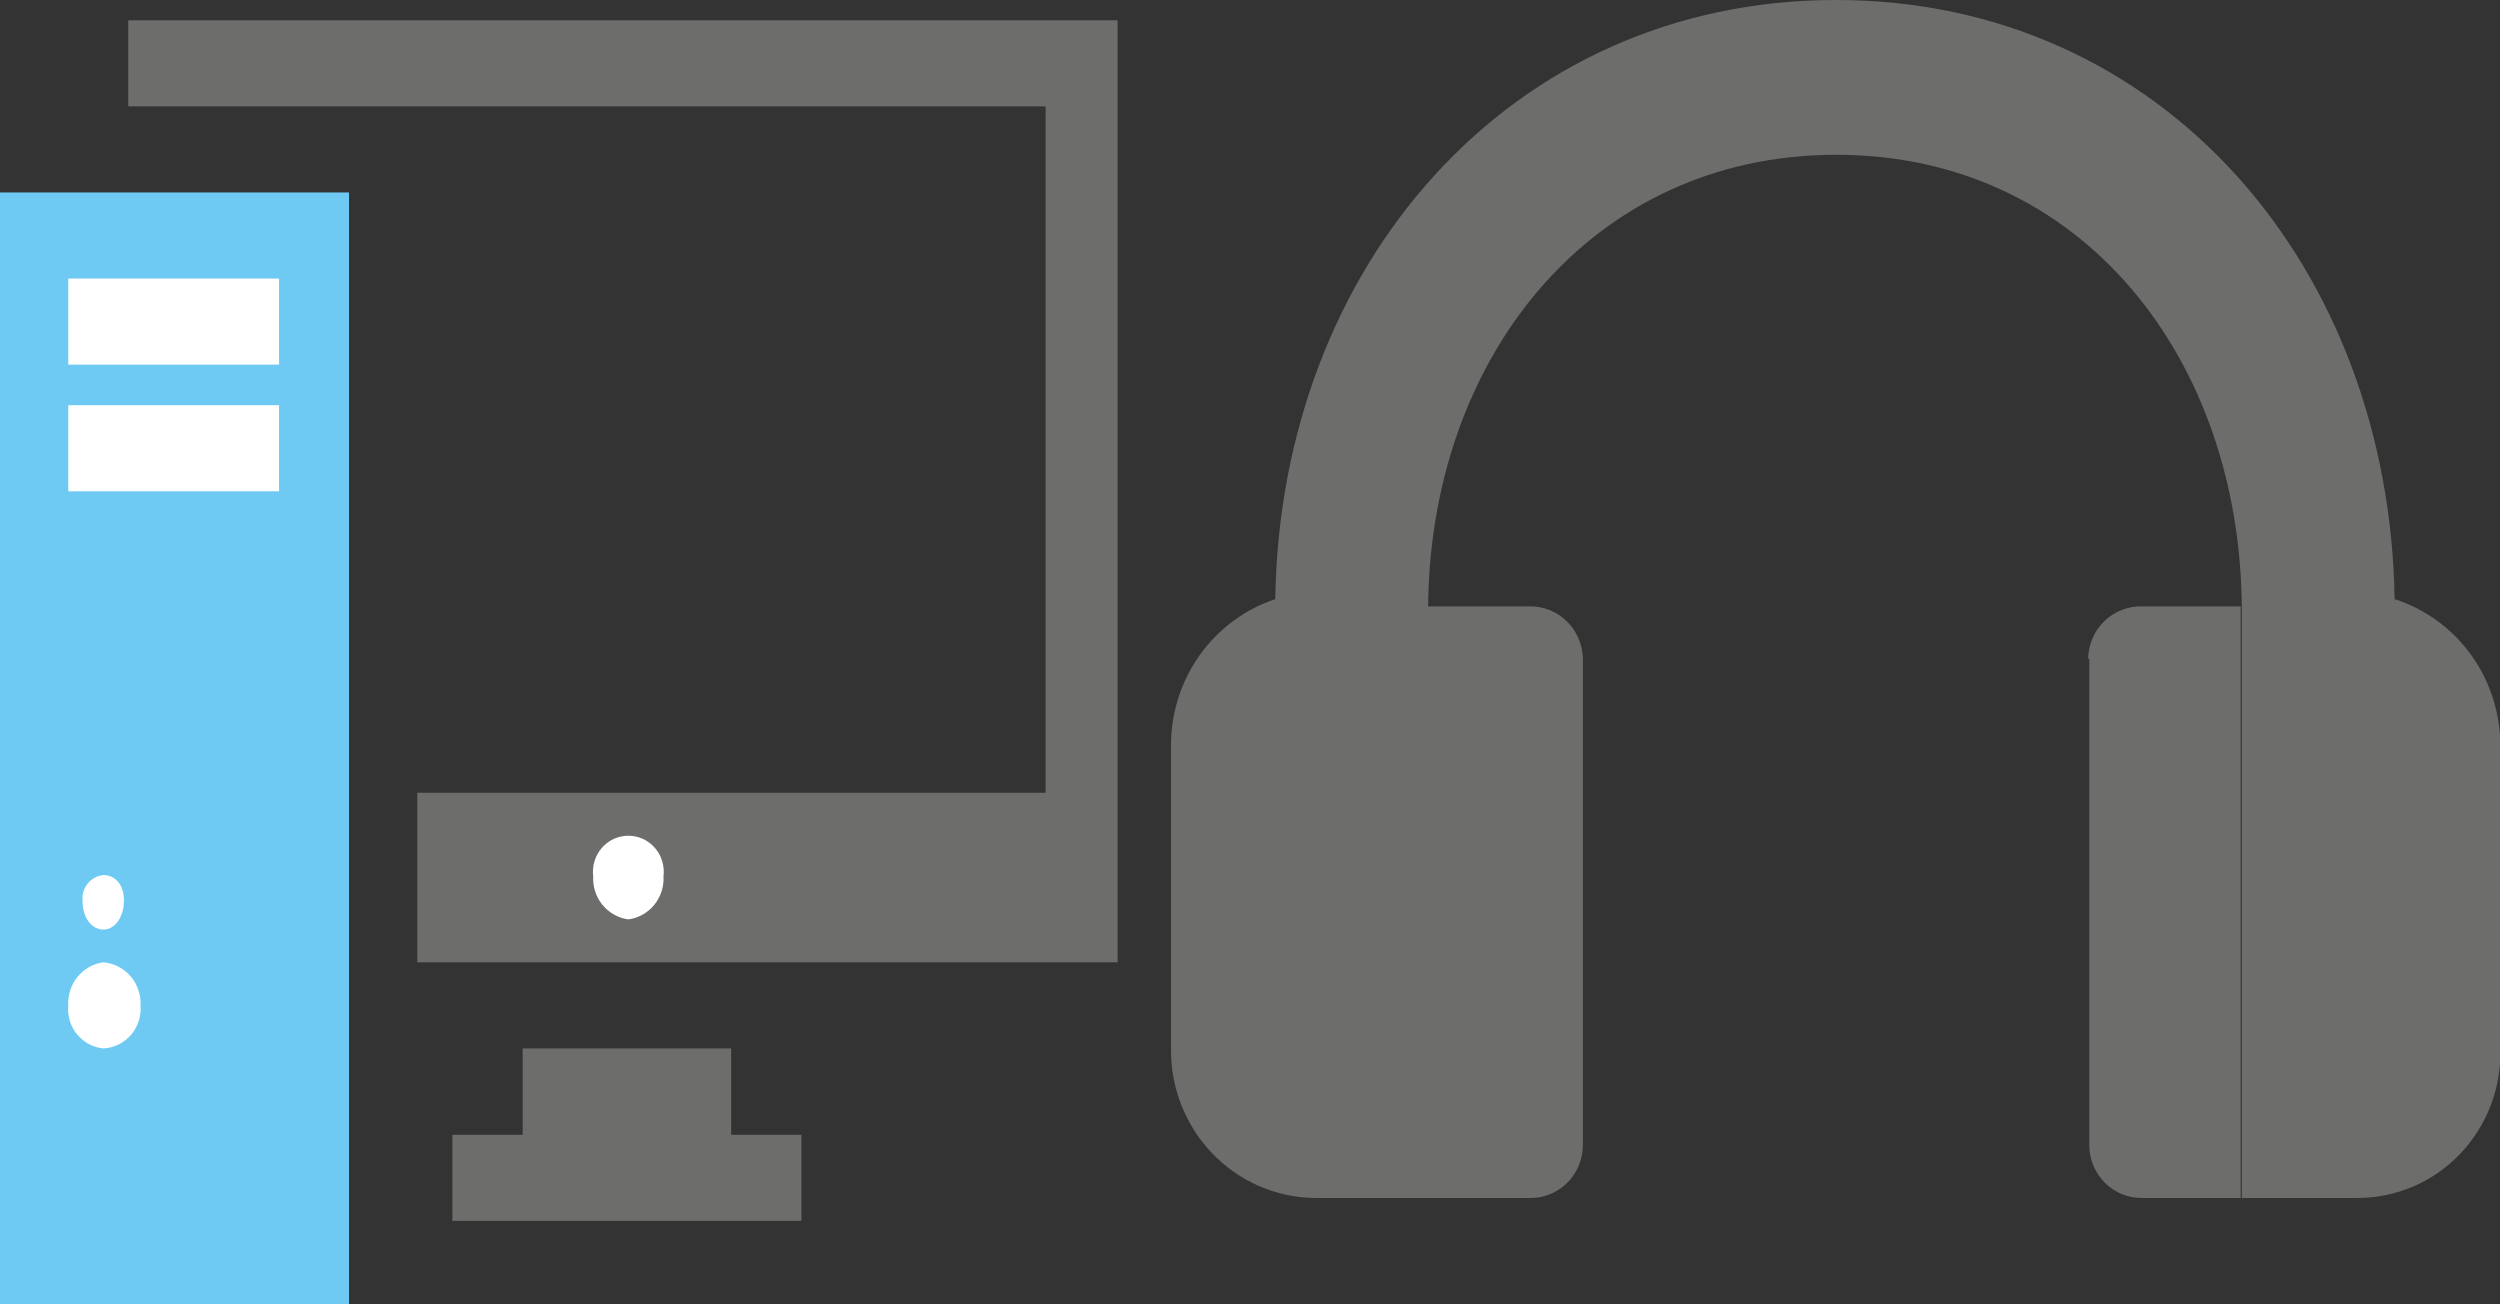 <svg width="115" height="60" viewBox="0 0 115 60" fill="none" xmlns="http://www.w3.org/2000/svg">
<rect x="0" y="0" width="115" height="60" fill="#333333" stroke="none"/>
<g clip-path="url(#clip0_369_7261)">
<path fill-rule="evenodd" clip-rule="evenodd" d="M20.811 52.2H24.043V48.227H33.634V52.2H36.866V56.16H33.634H24.043H20.811V52.2Z" fill="#6D6D6B"/>
<path d="M16.055 8.853H0V60H16.055V8.853Z" fill="#6FCAF3"/>
<path d="M12.836 12.813H3.14V16.773H12.836V12.813Z" fill="white"/>
<path fill-rule="evenodd" clip-rule="evenodd" d="M4.756 42.76C4.27 42.76 3.797 42.293 3.797 41.427C3.771 41.142 3.858 40.859 4.038 40.639C4.217 40.419 4.476 40.28 4.756 40.253C5.321 40.253 5.702 40.72 5.702 41.427C5.702 42.133 5.321 42.76 4.756 42.76Z" fill="white"/>
<path fill-rule="evenodd" clip-rule="evenodd" d="M4.756 48.227C4.522 48.205 4.295 48.137 4.087 48.026C3.879 47.915 3.695 47.763 3.545 47.58C3.395 47.397 3.282 47.185 3.212 46.958C3.143 46.73 3.118 46.491 3.14 46.253C3.113 45.776 3.264 45.306 3.564 44.938C3.863 44.57 4.289 44.33 4.756 44.267C5.239 44.308 5.688 44.538 6.007 44.909C6.326 45.28 6.49 45.762 6.464 46.253C6.484 46.498 6.455 46.743 6.379 46.976C6.303 47.209 6.182 47.423 6.022 47.608C5.863 47.792 5.669 47.941 5.451 48.048C5.234 48.154 4.997 48.215 4.756 48.227Z" fill="white"/>
<path d="M12.836 18.64H3.14V22.6H12.836V18.64Z" fill="white"/>
<path fill-rule="evenodd" clip-rule="evenodd" d="M5.899 0.933H51.41V44.267H19.195V36.467H48.099V4.893H5.899V0.933Z" fill="#6D6D6B"/>
<path fill-rule="evenodd" clip-rule="evenodd" d="M28.904 42.293C29.371 42.23 29.797 41.99 30.097 41.622C30.396 41.254 30.548 40.784 30.521 40.307C30.55 40.074 30.53 39.837 30.462 39.613C30.394 39.388 30.28 39.181 30.127 39.005C29.974 38.828 29.786 38.687 29.576 38.59C29.365 38.494 29.136 38.444 28.904 38.444C28.673 38.444 28.444 38.494 28.234 38.59C28.023 38.687 27.835 38.828 27.682 39.005C27.529 39.181 27.415 39.388 27.347 39.613C27.279 39.837 27.259 40.074 27.288 40.307C27.261 40.784 27.413 41.254 27.712 41.622C28.012 41.99 28.438 42.23 28.904 42.293Z" fill="white"/>
<path fill-rule="evenodd" clip-rule="evenodd" d="M96.107 30.307V52.707C96.118 53.352 96.379 53.966 96.835 54.416C97.29 54.865 97.902 55.114 98.538 55.107H103.07V27.893H98.538C98.218 27.884 97.9 27.94 97.602 28.057C97.303 28.174 97.031 28.349 96.8 28.574C96.569 28.798 96.384 29.067 96.256 29.364C96.128 29.662 96.06 29.982 96.055 30.307H96.107ZM60.358 55.107H65.692V28.133C65.692 16.533 73.154 7.12 84.467 7.12C95.779 7.12 103.123 16.533 103.123 28.133V55.107H108.444C109.325 55.107 110.196 54.928 111.008 54.58C111.819 54.231 112.552 53.721 113.165 53.079C113.778 52.437 114.257 51.677 114.575 50.843C114.892 50.01 115.041 49.12 115.013 48.227V34.333C115.021 32.826 114.553 31.355 113.679 30.137C112.804 28.918 111.568 28.015 110.152 27.56C109.916 12.28 99.497 0 84.453 0C69.41 0 58.886 12.28 58.663 27.56C57.259 28.027 56.038 28.934 55.175 30.152C54.313 31.37 53.855 32.834 53.867 34.333V48.227C53.843 50.022 54.52 51.754 55.752 53.044C56.983 54.333 58.667 55.075 60.437 55.107H60.358ZM65.692 27.893V55.107H70.33C70.649 55.117 70.967 55.063 71.265 54.948C71.563 54.833 71.836 54.658 72.067 54.435C72.298 54.212 72.483 53.944 72.611 53.647C72.739 53.35 72.808 53.031 72.813 52.707V30.307C72.808 29.982 72.739 29.662 72.611 29.364C72.484 29.067 72.299 28.798 72.068 28.574C71.837 28.349 71.564 28.174 71.266 28.057C70.968 27.94 70.649 27.884 70.33 27.893H65.692Z" fill="#6D6D6B"/>
</g>
<defs>
<clipPath id="clip0_369_7261">
<rect width="115" height="60" fill="white"/>
</clipPath>
</defs>
</svg>
